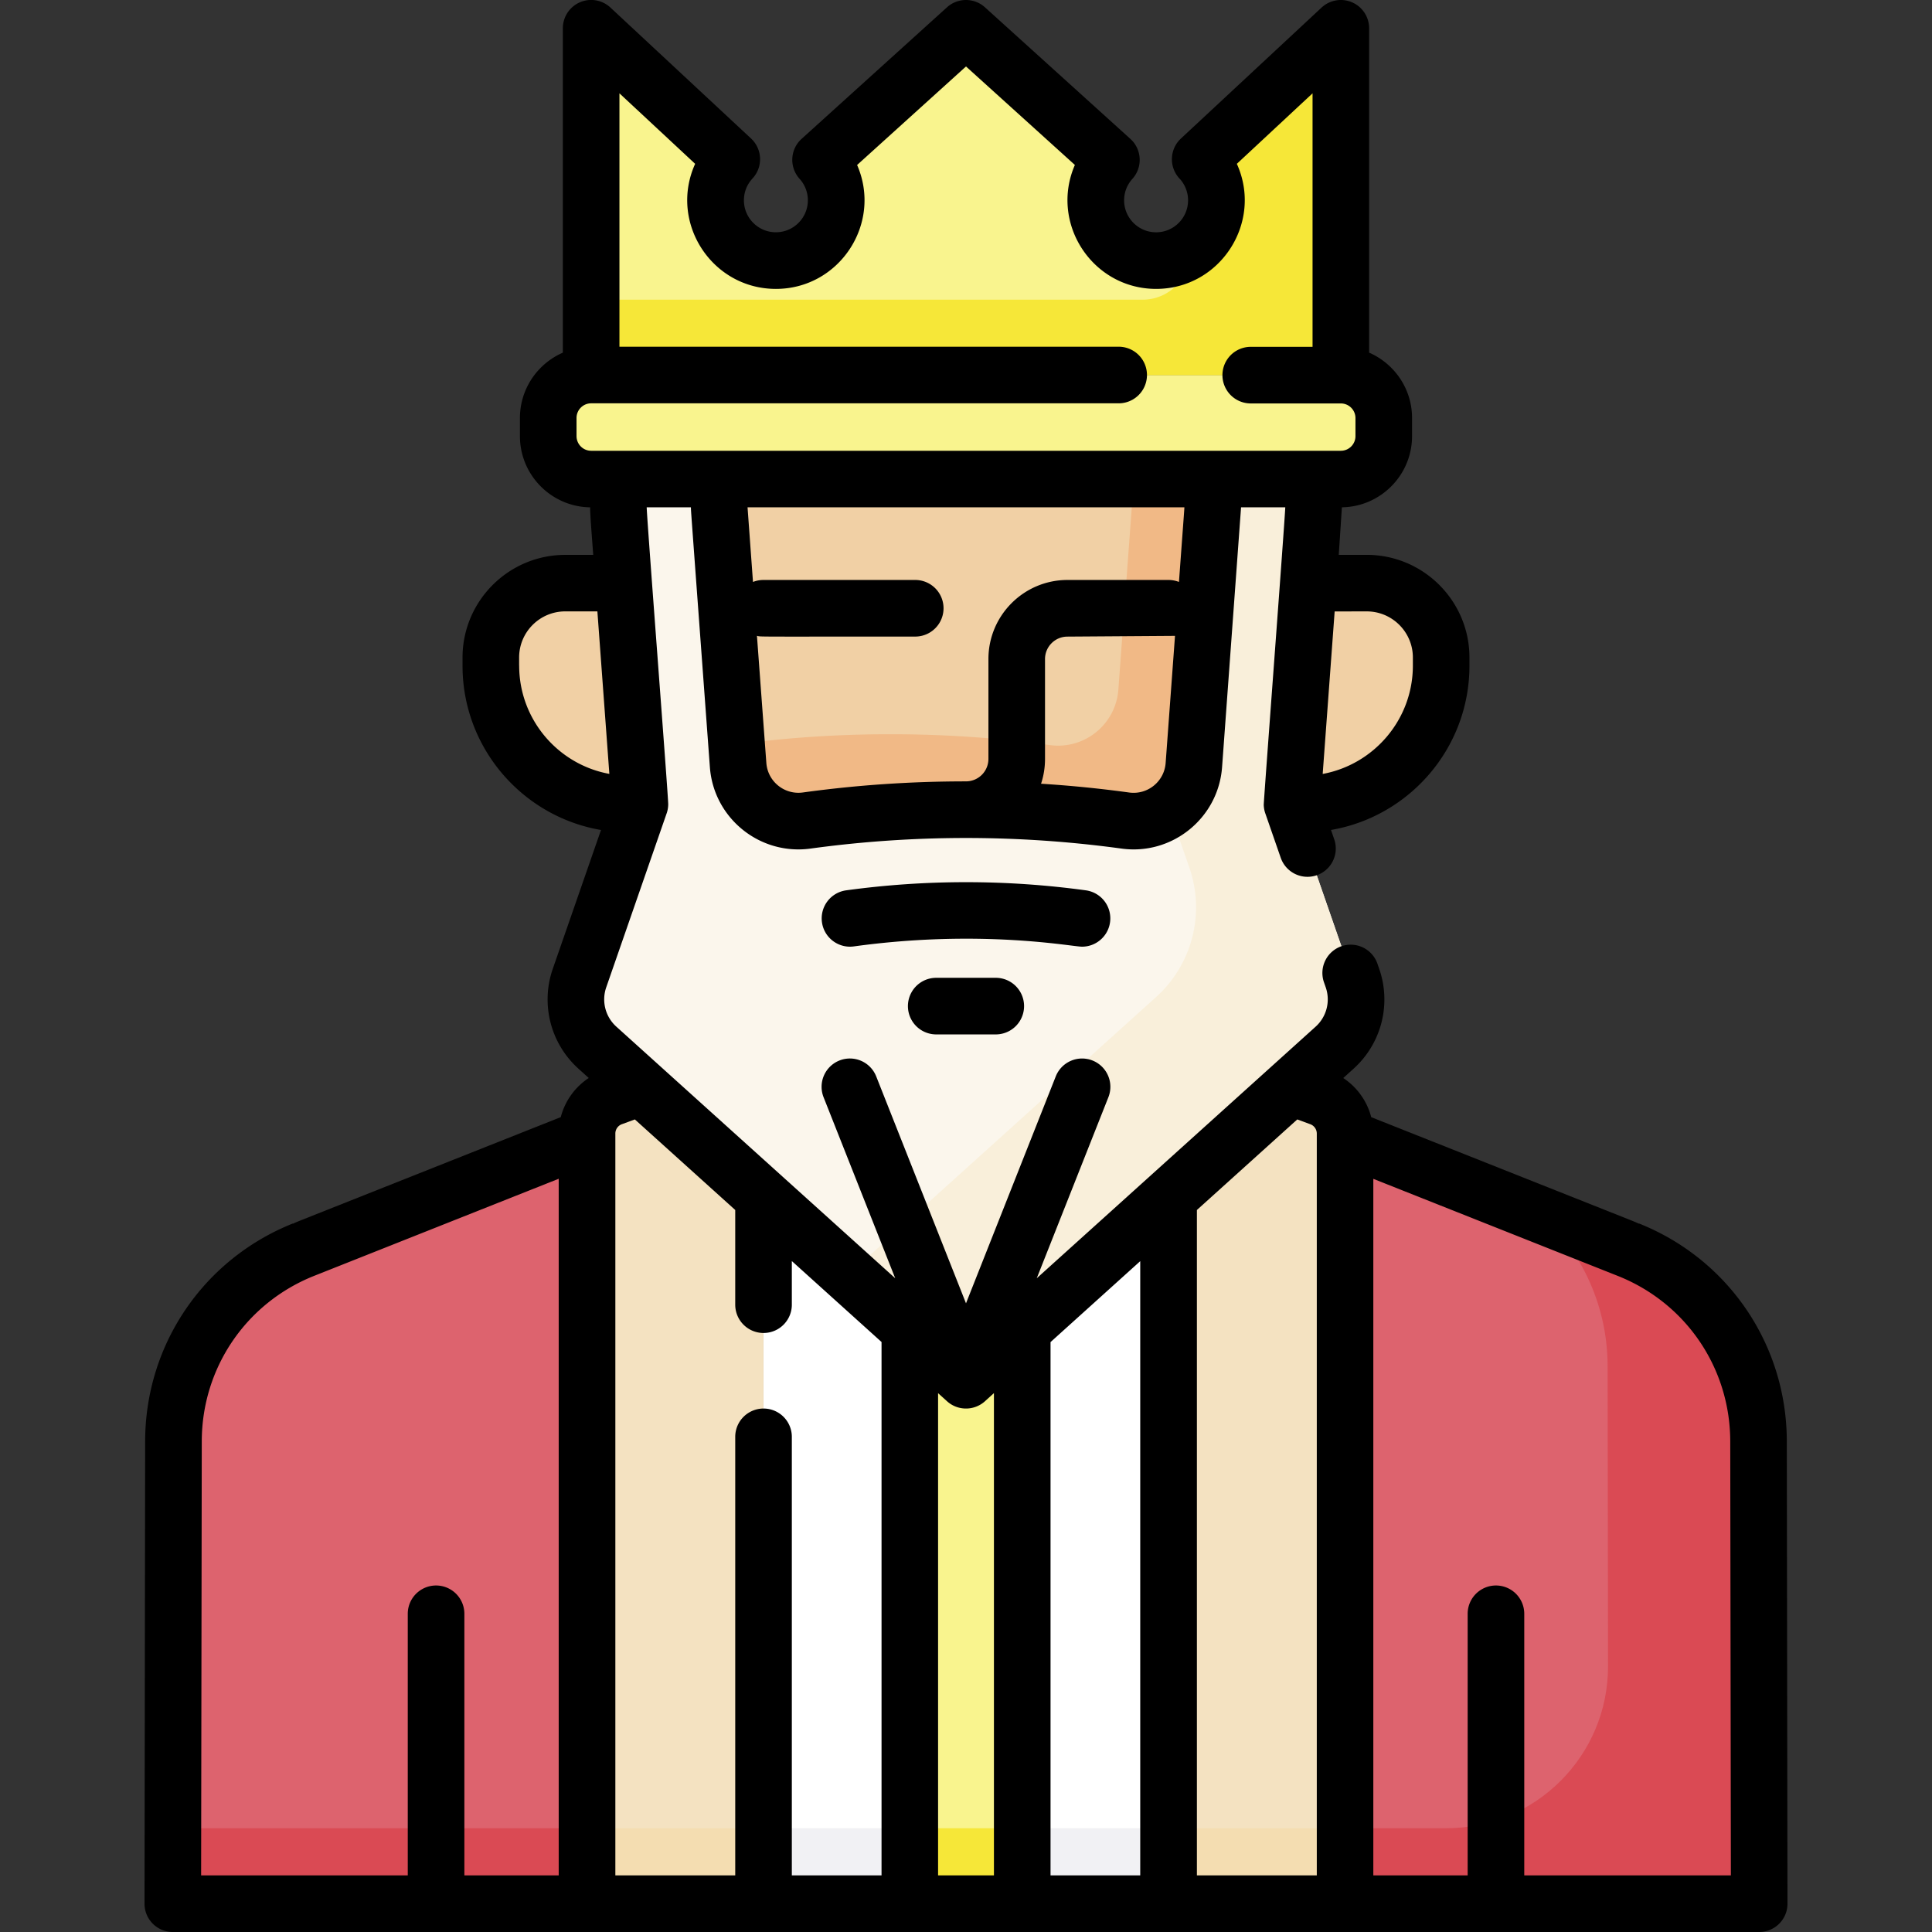 <svg xmlns="http://www.w3.org/2000/svg" height="512" width="512" xmlns:v="https://vecta.io/nano"><rect width="100%" height="100%" fill="#333333" stroke="none"/><path d="M80.4 331.2c-20.757 8.3-34.4 28.39-34.424 50.755L45.8 504.5h109.765V301.36L80.4 331.2z" fill="#dd636e"/><path d="M256 365.777l-53.673-48.427V504.5h107.346V317.35z" fill="#fff"/><path d="M202.327 484.5h107.347v20H202.327z" fill="#f1f1f4"/><path d="M466.035 381.956C466 359.59 452.368 339.5 431.61 331.2l-75.165-29.84V504.5H466.2z" fill="#dd636e"/><path d="M466.035 381.956C466 359.59 452.368 339.5 431.61 331.2l-22.84-9.068c10.783 10.134 17.24 24.44 17.263 39.823l.114 79.612c.034 23.7-19.17 42.933-42.87 42.933h-26.832v20H466.21z" fill="#da4a54"/><path d="M169.9 288.083l-7.7 2.83a10.13 10.13 0 0 0-6.635 9.507V504.5h46.772V317.35zm179.92 2.83l-7.7-2.83-32.438 29.267V504.5h46.772V300.42a10.13 10.13 0 0 0-6.634-9.507z" fill="#f4e2c1"/><path d="M256 365.777l-14.9-13.444V504.5h29.803V352.332z" fill="#f9f48e"/><path d="M45.8 504.5h109.765v-20H45.818z" fill="#da4a54"/><path d="M155.555 484.5h46.772v20h-46.772zm154.118 0h46.772v20h-46.772z" fill="#f4ddb1"/><path d="M241.1 484.5h29.803v20H241.1z" fill="#f6e738"/><g fill="#f9f48e"><path d="M355.34 126.95H156.66c-6.28 0-11.372-5.092-11.372-11.372v-4.79c0-6.28 5.092-11.372 11.372-11.372h198.68c6.28 0 11.372 5.092 11.372 11.372v4.79c0 6.28-5.092 11.372-11.372 11.372z"/><path d="M318.072 42.203c2.658 2.853 4.283 6.68 4.283 10.885 0 8.822-7.15 15.973-15.973 15.973S290.41 61.9 290.41 53.088c0-4.124 1.563-7.883 4.13-10.717L256 7.5l-38.538 34.87c2.566 2.834 4.13 6.593 4.13 10.717 0 8.822-7.15 15.973-15.973 15.973s-15.973-7.15-15.973-15.973c0-4.206 1.626-8.033 4.283-10.885L156.66 7.5v91.917h198.68V7.5z"/></g><path d="M318.072 42.203a15.92 15.92 0 0 1 4.283 10.885c0 5.502-2.78 10.354-7.015 13.227v.58c0 6.916-5.607 12.523-12.523 12.523H156.66v20h198.68V7.5z" fill="#f6e738"/><path d="M345.26 213.088h-2.853l4.3-58.542h15.488c10.9 0 19.72 8.83 19.72 19.72v2.157c.001 20.25-16.415 36.666-36.665 36.666zm-178.52 0h2.853l-4.3-58.542h-15.488c-10.9 0-19.72 8.83-19.72 19.72v2.157c-.001 20.25 16.415 36.666 36.665 36.666z" fill="#f1d0a5"/><path d="M342.407 213.088l5.505-74.74c.283-3.844.327-7.648.144-11.396H321.3c.2 3.11.2 6.26-.033 9.434l-4.887 66.37c-.68 9.226-9.006 15.963-18.17 14.7a307.19 307.19 0 0 0-41.903-2.872h-.632c-14.017 0-28.017.96-41.902 2.872-9.164 1.262-17.49-5.475-18.17-14.7l-4.888-66.37a67.1 67.1 0 0 1-.034-9.435h-26.745c-.183 3.748-.14 7.552.144 11.396l5.505 74.74-16.008 46.097a17.25 17.25 0 0 0 4.739 18.464L256 365.777l97.676-88.128a17.25 17.25 0 0 0 4.739-18.464z" fill="#fbf6ec"/><path d="M358.415 259.185l-16.008-46.097 5.504-74.74c.283-3.844.327-7.648.144-11.396H321.3c.2 3.11.2 6.26-.033 9.434l-4.887 66.37c-.36 4.902-2.88 9.1-6.538 11.77l5.35 15.407a32.02 32.02 0 0 1-8.798 34.277l-81.487 73.522L256 365.777l97.676-88.128a17.25 17.25 0 0 0 4.739-18.464z" fill="#f9efda"/><path d="M190.723 136.386l4.888 66.37c.68 9.226 9.007 15.963 18.17 14.7a307.19 307.19 0 0 1 41.903-2.872h.63c14.016 0 28.016.96 41.902 2.872 9.165 1.262 17.493-5.475 18.172-14.7l4.887-66.37c.234-3.175.243-6.325.033-9.434H190.7a66.95 66.95 0 0 0 .033 9.435z" fill="#f1d0a5"/><path d="M321.3 126.95h-20.812l-4.11 55.804c-.68 9.226-9.006 15.963-18.17 14.7a307.19 307.19 0 0 0-41.903-2.872h-.63c-13.538 0-27.06.895-40.478 2.68l.405 5.492c.68 9.226 9.007 15.963 18.17 14.7a307.19 307.19 0 0 1 41.903-2.872h.63c14.016 0 28.017.96 41.902 2.872 9.165 1.262 17.493-5.475 18.172-14.7l4.887-66.37c.234-3.175.243-6.325.033-9.434z" fill="#f1b986"/><path d="M286.754 250.88c3.688 0 6.902-2.722 7.42-6.478a7.5 7.5 0 0 0-6.406-8.453 234.34 234.34 0 0 0-63.534 0 7.5 7.5 0 0 0-6.406 8.453c.564 4.104 4.356 6.972 8.453 6.406 33.66-4.636 57.8.072 60.473.072zm-38.644 8.25a7.5 7.5 0 1 0 0 15h15.78a7.5 7.5 0 1 0 0-15zM473.7 504.5l-.176-122.545c-.04-25.564-15.402-48.216-39.14-57.707-.046.12.266.104-2.396-.952l-68.6-27.238a17.76 17.76 0 0 0-7.415-10.37l2.726-2.46a24.7 24.7 0 0 0 6.801-26.489l-.453-1.307a7.5 7.5 0 1 0-14.172 4.914l.454 1.3a9.73 9.73 0 0 1-2.679 10.436l-73.9 66.668 18.957-47.905a7.5 7.5 0 1 0-13.947-5.519L256 345.394l-23.77-60.07a7.5 7.5 0 1 0-13.947 5.519l18.957 47.905-73.9-66.67a9.73 9.73 0 0 1-2.678-10.435l15.953-45.94c.304-.816.463-1.68.47-2.56.02-2.088-5.54-73.978-5.705-78.697h11.715c.07 1.768-.337-4.012 5.03 68.854.994 13.523 13.227 23.43 26.674 21.58a303.83 303.83 0 0 1 82.391 0c13.395 1.857 25.674-8.022 26.673-21.58l5.03-68.854h11.715c-.13 3.685-5.733 77.806-5.703 78.85a7.48 7.48 0 0 0 .467 2.406l4.036 11.622a7.5 7.5 0 0 0 9.545 4.625c3.913-1.358 5.983-5.633 4.625-9.545l-.852-2.453c20.808-3.56 36.695-21.725 36.695-43.532v-2.157c0-15-12.2-27.22-27.22-27.22h-7.415l.83-12.6c10.278-.15 18.593-8.557 18.593-18.87v-4.8c0-7.743-4.687-14.4-11.372-17.317V7.5a7.5 7.5 0 0 0-12.611-5.489l-37.27 34.703c-3.03 2.822-3.2 7.57-.377 10.602a8.44 8.44 0 0 1 2.271 5.772c0 4.673-3.8 8.474-8.473 8.474s-8.474-3.8-8.474-8.474a8.45 8.45 0 0 1 2.19-5.684c2.778-3.07 2.542-7.815-.528-10.595l-38.54-34.87c-2.857-2.584-7.207-2.584-10.064 0L212.43 36.8c-3.07 2.778-3.308 7.524-.528 10.595a8.45 8.45 0 0 1 2.189 5.684c0 4.673-3.802 8.474-8.474 8.474s-8.473-3.8-8.473-8.474c0-2.15.807-4.2 2.27-5.772 2.82-3.03 2.655-7.777-.377-10.602L161.77 2a7.5 7.5 0 0 0-12.61 5.49v85.972c-6.685 2.906-11.372 9.575-11.372 17.317v4.8c0 10.313 8.315 18.72 18.593 18.87.093 3.148.276 5.086.83 12.6h-7.416c-15 0-27.22 12.2-27.22 27.22v2.157c0 21.807 15.887 39.972 36.694 43.532l-12.77 36.77a24.7 24.7 0 0 0 6.8 26.492l2.726 2.46a17.76 17.76 0 0 0-7.415 10.37L80 323.288c-2.664 1.057-2.35 1.07-2.396.952-23.737 9.5-39.1 32.143-39.14 57.708L38.3 504.5c-.006 4.143 3.354 7.5 7.5 7.5h420.4c4.143 0 7.506-3.365 7.5-7.5zM302.173 497h-23.77V355.667l23.77-21.447zm-51.197-125.654c2.7 2.454 6.868 2.606 9.764.244.212-.173-.103.106 2.663-2.4V497H248.6V369.2zm48.265-161.32c-7.726-1.064-15.53-1.84-23.35-2.33.682-2.063 1.05-4.268 1.05-6.557v-26.487c0-3.277 2.666-5.944 5.943-5.944l28.505-.198-2.48 33.693c-.36 4.886-4.76 8.495-9.67 7.822zm13.202-55.8a7.49 7.49 0 0 0-2.77-.528h-26.786c-11.548 0-20.943 9.396-20.943 20.944v26.487a5.95 5.95 0 0 1-5.943 5.943c-14.658 0-28.996.98-43.24 2.942-4.882.673-9.307-2.907-9.67-7.822L200.6 168.5c1.196.28-2.062.198 41.948.198a7.5 7.5 0 1 0 0-15h-40.23a7.47 7.47 0 0 0-2.769.528l-1.44-19.785h115.766c-.053 1.038.083-.908-1.44 19.786zm49.763 7.8c6.738 0 12.22 5.48 12.22 12.22v2.157c0 14.288-10.328 26.2-23.9 28.7l3.172-43.066zm-209.42-46.47v-4.8a3.88 3.88 0 0 1 3.872-3.872h139.8a7.5 7.5 0 1 0 0-15h-132.3V24.732l20.064 18.684c-7.02 15.513 4.394 33.146 21.394 33.146 16.867 0 28.262-17.374 21.528-32.838L256 17.614l28.854 26.1C278.127 59.17 289.5 76.56 306.382 76.56c17.026 0 28.398-17.664 21.394-33.146L347.84 24.73v67.186h-16.38a7.5 7.5 0 1 0 0 15h23.88a3.88 3.88 0 0 1 3.872 3.872v4.8a3.88 3.88 0 0 1-3.872 3.872H156.66a3.88 3.88 0 0 1-3.872-3.872zm-15.213 60.845v-2.157c0-6.737 5.48-12.22 12.22-12.22h8.52l3.172 43.066c-13.583-2.48-23.9-14.4-23.9-28.7zm-84.1 205.545c.03-19.404 11.7-36.597 29.707-43.802l64.883-25.76V497h-25v-69.328a7.5 7.5 0 1 0-15 0V497H53.3zm109.6-81.548c0-1.098.7-2.1 1.722-2.468l3.45-1.268 26.6 24v25.093a7.5 7.5 0 1 0 15 0v-11.56l23.772 21.45V497h-23.772V380.778a7.5 7.5 0 1 0-15 0V497h-31.77l-.001-196.58zm154.118 20.265l26.6-24 3.45 1.267a2.64 2.64 0 0 1 1.723 2.469V497h-31.772V320.685zM403.945 497v-69.328a7.5 7.5 0 1 0-15 0V497h-25V312.406l64.88 25.76c18.018 7.204 29.68 24.398 29.708 43.802L458.7 497z"/></svg>